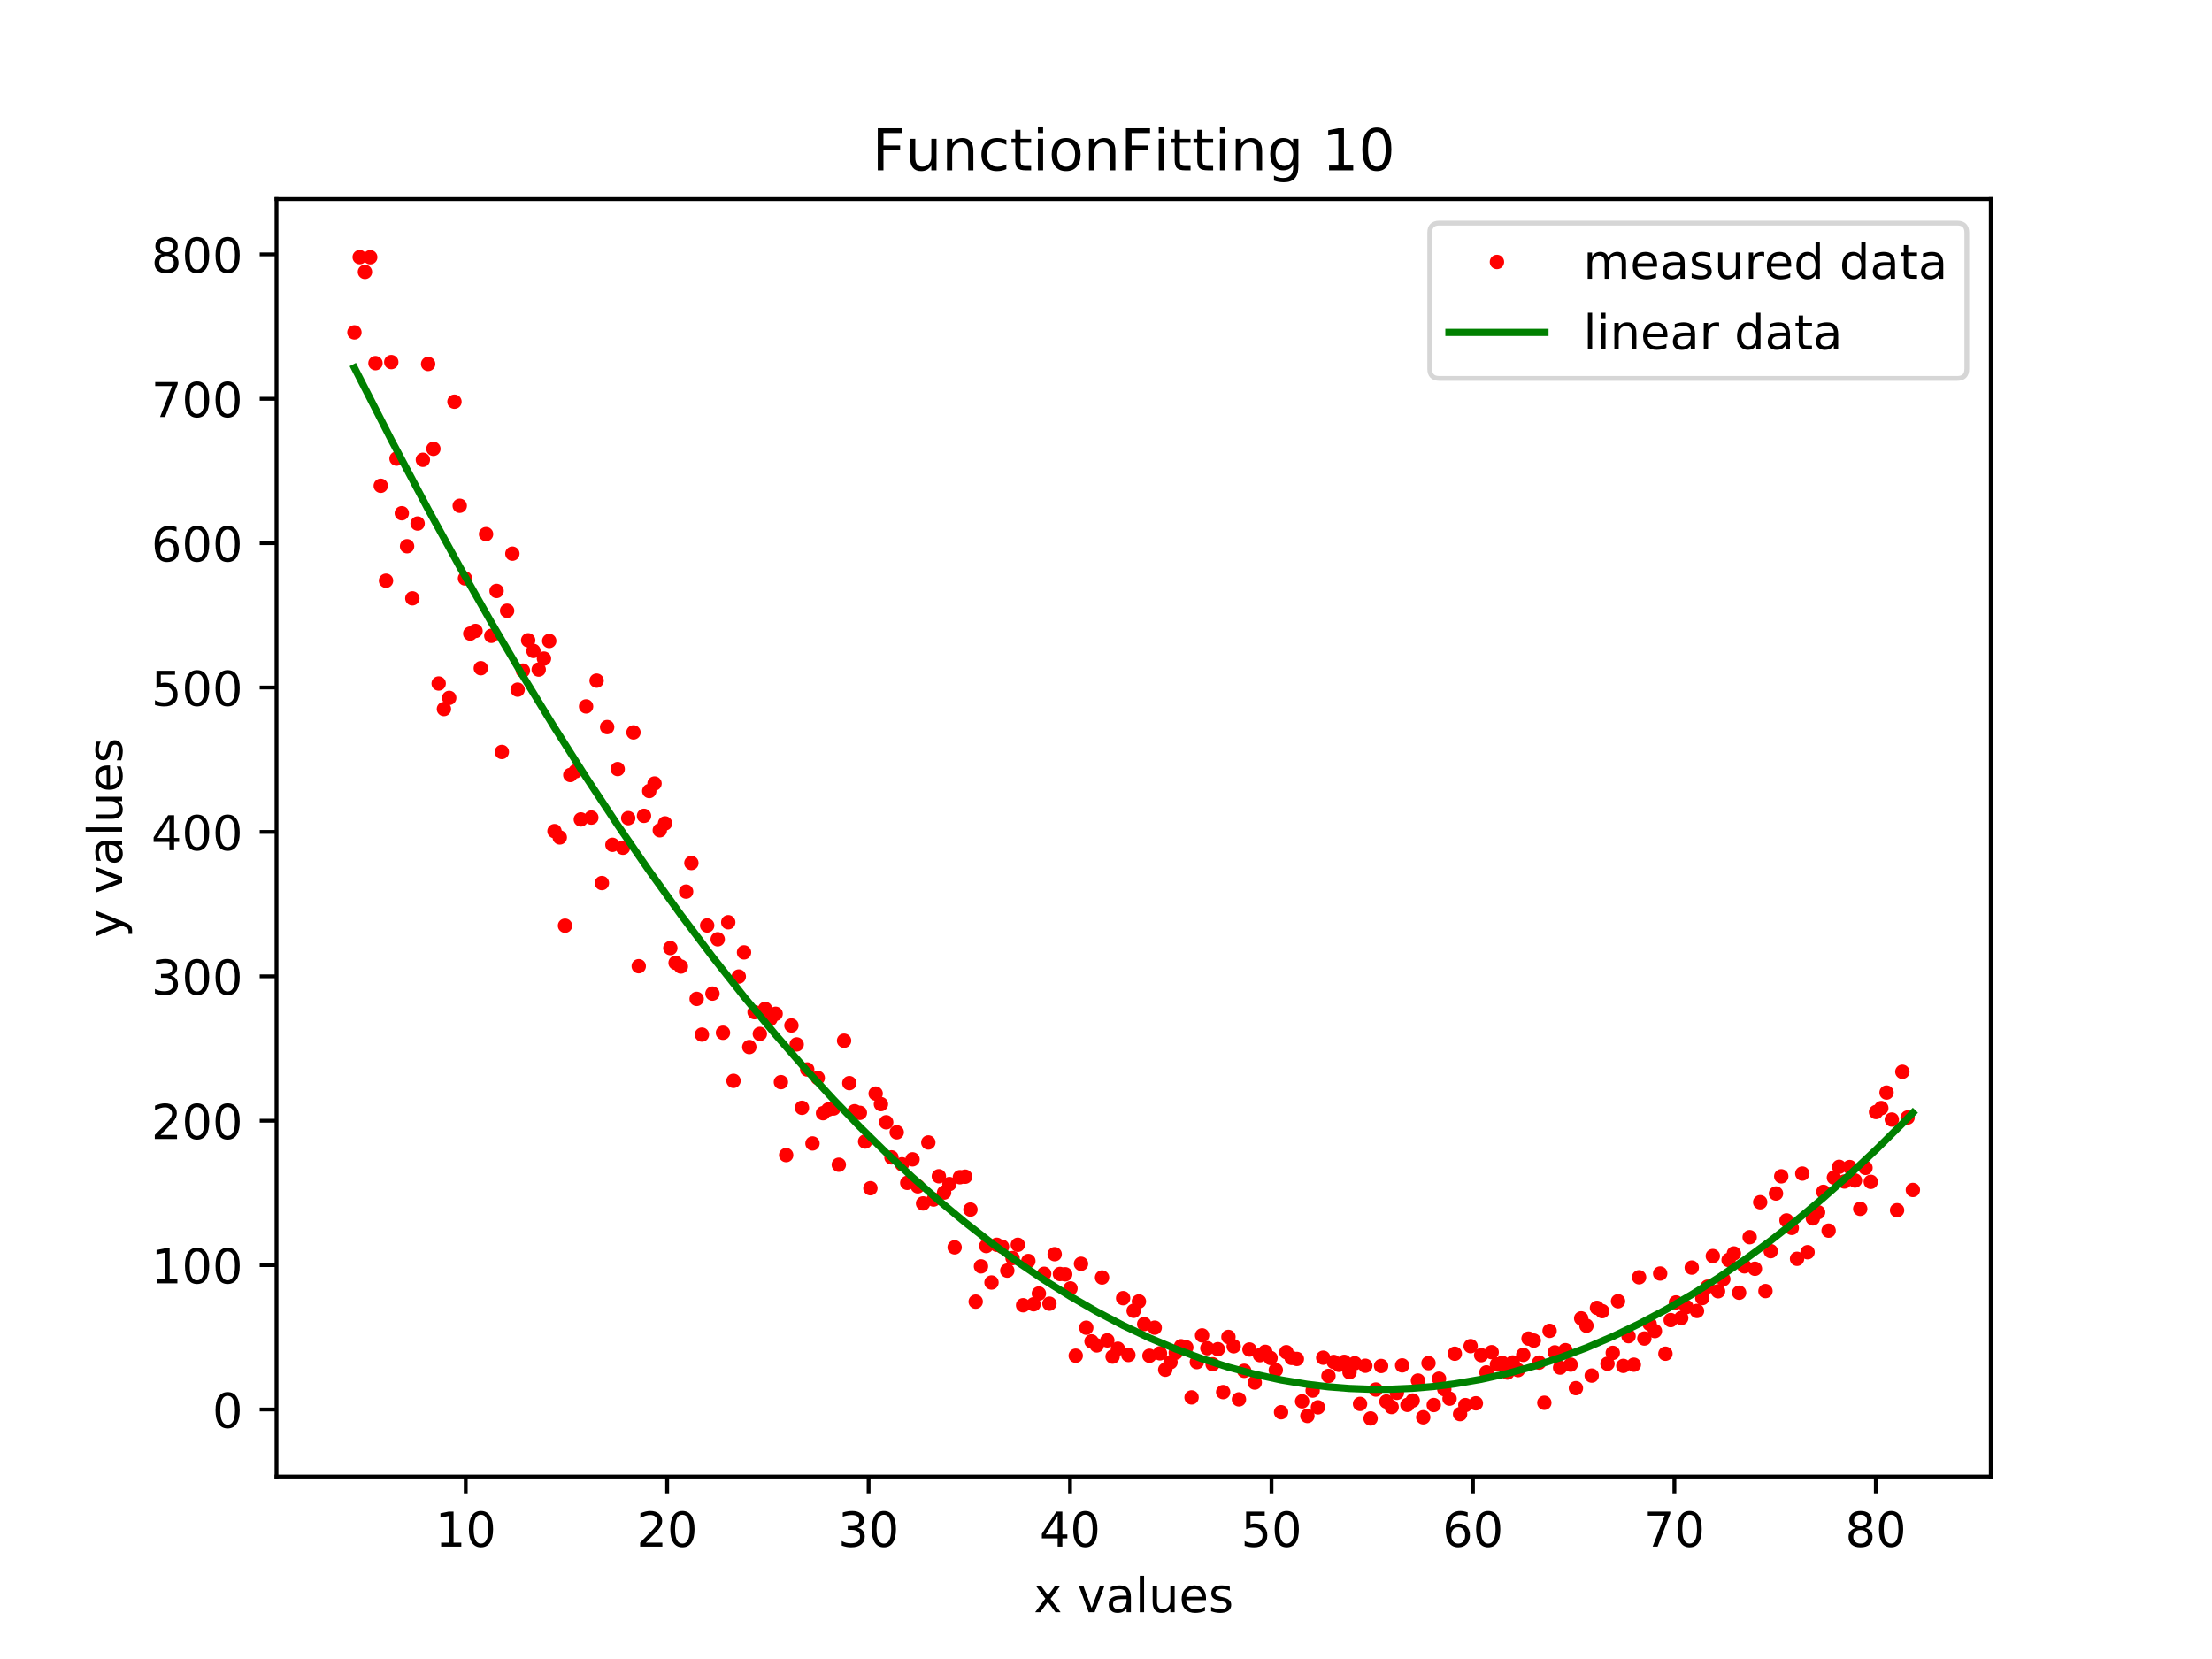 <?xml version="1.0" encoding="utf-8" standalone="no"?>
<!DOCTYPE svg PUBLIC "-//W3C//DTD SVG 1.1//EN"
  "http://www.w3.org/Graphics/SVG/1.1/DTD/svg11.dtd">
<!-- Created with matplotlib (https://matplotlib.org/) -->
<svg height="345.6pt" version="1.1" viewBox="0 0 460.8 345.6" width="460.8pt" xmlns="http://www.w3.org/2000/svg" xmlns:xlink="http://www.w3.org/1999/xlink">
 <defs>
  <style type="text/css">
*{stroke-linecap:butt;stroke-linejoin:round;}
  </style>
 </defs>
 <g id="figure_1">
  <g id="patch_1">
   <path d="M 0 345.6 
L 460.8 345.6 
L 460.8 0 
L 0 0 
z
" style="fill:#ffffff;"/>
  </g>
  <g id="axes_1">
   <g id="patch_2">
    <path d="M 57.6 307.584 
L 414.72 307.584 
L 414.72 41.472 
L 57.6 41.472 
z
" style="fill:#ffffff;"/>
   </g>
   <g id="matplotlib.axis_1">
    <g id="xtick_1">
     <g id="line2d_1">
      <defs>
       <path d="M 0 0 
L 0 3.5 
" id="mb1f62114c6" style="stroke:#000000;stroke-width:0.8;"/>
      </defs>
      <g>
       <use style="stroke:#000000;stroke-width:0.8;" x="97.017" xlink:href="#mb1f62114c6" y="307.584"/>
      </g>
     </g>
     <g id="text_1">
      <!-- 10 -->
      <defs>
       <path d="M 12.406 8.297 
L 28.516 8.297 
L 28.516 63.922 
L 10.984 60.406 
L 10.984 69.391 
L 28.422 72.906 
L 38.281 72.906 
L 38.281 8.297 
L 54.391 8.297 
L 54.391 0 
L 12.406 0 
z
" id="DejaVuSans-49"/>
       <path d="M 31.781 66.406 
Q 24.172 66.406 20.328 58.906 
Q 16.5 51.422 16.5 36.375 
Q 16.5 21.391 20.328 13.891 
Q 24.172 6.391 31.781 6.391 
Q 39.453 6.391 43.281 13.891 
Q 47.125 21.391 47.125 36.375 
Q 47.125 51.422 43.281 58.906 
Q 39.453 66.406 31.781 66.406 
z
M 31.781 74.219 
Q 44.047 74.219 50.516 64.516 
Q 56.984 54.828 56.984 36.375 
Q 56.984 17.969 50.516 8.266 
Q 44.047 -1.422 31.781 -1.422 
Q 19.531 -1.422 13.062 8.266 
Q 6.594 17.969 6.594 36.375 
Q 6.594 54.828 13.062 64.516 
Q 19.531 74.219 31.781 74.219 
z
" id="DejaVuSans-48"/>
      </defs>
      <g transform="translate(90.654 322.182)scale(0.1 -0.1)">
       <use xlink:href="#DejaVuSans-49"/>
       <use x="63.623" xlink:href="#DejaVuSans-48"/>
      </g>
     </g>
    </g>
    <g id="xtick_2">
     <g id="line2d_2">
      <g>
       <use style="stroke:#000000;stroke-width:0.8;" x="138.981" xlink:href="#mb1f62114c6" y="307.584"/>
      </g>
     </g>
     <g id="text_2">
      <!-- 20 -->
      <defs>
       <path d="M 19.188 8.297 
L 53.609 8.297 
L 53.609 0 
L 7.328 0 
L 7.328 8.297 
Q 12.938 14.109 22.625 23.891 
Q 32.328 33.688 34.812 36.531 
Q 39.547 41.844 41.422 45.531 
Q 43.312 49.219 43.312 52.781 
Q 43.312 58.594 39.234 62.25 
Q 35.156 65.922 28.609 65.922 
Q 23.969 65.922 18.812 64.312 
Q 13.672 62.703 7.812 59.422 
L 7.812 69.391 
Q 13.766 71.781 18.938 73 
Q 24.125 74.219 28.422 74.219 
Q 39.75 74.219 46.484 68.547 
Q 53.219 62.891 53.219 53.422 
Q 53.219 48.922 51.531 44.891 
Q 49.859 40.875 45.406 35.406 
Q 44.188 33.984 37.641 27.219 
Q 31.109 20.453 19.188 8.297 
z
" id="DejaVuSans-50"/>
      </defs>
      <g transform="translate(132.619 322.182)scale(0.1 -0.1)">
       <use xlink:href="#DejaVuSans-50"/>
       <use x="63.623" xlink:href="#DejaVuSans-48"/>
      </g>
     </g>
    </g>
    <g id="xtick_3">
     <g id="line2d_3">
      <g>
       <use style="stroke:#000000;stroke-width:0.8;" x="180.946" xlink:href="#mb1f62114c6" y="307.584"/>
      </g>
     </g>
     <g id="text_3">
      <!-- 30 -->
      <defs>
       <path d="M 40.578 39.312 
Q 47.656 37.797 51.625 33 
Q 55.609 28.219 55.609 21.188 
Q 55.609 10.406 48.188 4.484 
Q 40.766 -1.422 27.094 -1.422 
Q 22.516 -1.422 17.656 -0.516 
Q 12.797 0.391 7.625 2.203 
L 7.625 11.719 
Q 11.719 9.328 16.594 8.109 
Q 21.484 6.891 26.812 6.891 
Q 36.078 6.891 40.938 10.547 
Q 45.797 14.203 45.797 21.188 
Q 45.797 27.641 41.281 31.266 
Q 36.766 34.906 28.719 34.906 
L 20.219 34.906 
L 20.219 43.016 
L 29.109 43.016 
Q 36.375 43.016 40.234 45.922 
Q 44.094 48.828 44.094 54.297 
Q 44.094 59.906 40.109 62.906 
Q 36.141 65.922 28.719 65.922 
Q 24.656 65.922 20.016 65.031 
Q 15.375 64.156 9.812 62.312 
L 9.812 71.094 
Q 15.438 72.656 20.344 73.438 
Q 25.25 74.219 29.594 74.219 
Q 40.828 74.219 47.359 69.109 
Q 53.906 64.016 53.906 55.328 
Q 53.906 49.266 50.438 45.094 
Q 46.969 40.922 40.578 39.312 
z
" id="DejaVuSans-51"/>
      </defs>
      <g transform="translate(174.584 322.182)scale(0.1 -0.1)">
       <use xlink:href="#DejaVuSans-51"/>
       <use x="63.623" xlink:href="#DejaVuSans-48"/>
      </g>
     </g>
    </g>
    <g id="xtick_4">
     <g id="line2d_4">
      <g>
       <use style="stroke:#000000;stroke-width:0.8;" x="222.911" xlink:href="#mb1f62114c6" y="307.584"/>
      </g>
     </g>
     <g id="text_4">
      <!-- 40 -->
      <defs>
       <path d="M 37.797 64.312 
L 12.891 25.391 
L 37.797 25.391 
z
M 35.203 72.906 
L 47.609 72.906 
L 47.609 25.391 
L 58.016 25.391 
L 58.016 17.188 
L 47.609 17.188 
L 47.609 0 
L 37.797 0 
L 37.797 17.188 
L 4.891 17.188 
L 4.891 26.703 
z
" id="DejaVuSans-52"/>
      </defs>
      <g transform="translate(216.548 322.182)scale(0.1 -0.1)">
       <use xlink:href="#DejaVuSans-52"/>
       <use x="63.623" xlink:href="#DejaVuSans-48"/>
      </g>
     </g>
    </g>
    <g id="xtick_5">
     <g id="line2d_5">
      <g>
       <use style="stroke:#000000;stroke-width:0.8;" x="264.876" xlink:href="#mb1f62114c6" y="307.584"/>
      </g>
     </g>
     <g id="text_5">
      <!-- 50 -->
      <defs>
       <path d="M 10.797 72.906 
L 49.516 72.906 
L 49.516 64.594 
L 19.828 64.594 
L 19.828 46.734 
Q 21.969 47.469 24.109 47.828 
Q 26.266 48.188 28.422 48.188 
Q 40.625 48.188 47.75 41.5 
Q 54.891 34.812 54.891 23.391 
Q 54.891 11.625 47.562 5.094 
Q 40.234 -1.422 26.906 -1.422 
Q 22.312 -1.422 17.547 -0.641 
Q 12.797 0.141 7.719 1.703 
L 7.719 11.625 
Q 12.109 9.234 16.797 8.062 
Q 21.484 6.891 26.703 6.891 
Q 35.156 6.891 40.078 11.328 
Q 45.016 15.766 45.016 23.391 
Q 45.016 31 40.078 35.438 
Q 35.156 39.891 26.703 39.891 
Q 22.75 39.891 18.812 39.016 
Q 14.891 38.141 10.797 36.281 
z
" id="DejaVuSans-53"/>
      </defs>
      <g transform="translate(258.513 322.182)scale(0.1 -0.1)">
       <use xlink:href="#DejaVuSans-53"/>
       <use x="63.623" xlink:href="#DejaVuSans-48"/>
      </g>
     </g>
    </g>
    <g id="xtick_6">
     <g id="line2d_6">
      <g>
       <use style="stroke:#000000;stroke-width:0.8;" x="306.84" xlink:href="#mb1f62114c6" y="307.584"/>
      </g>
     </g>
     <g id="text_6">
      <!-- 60 -->
      <defs>
       <path d="M 33.016 40.375 
Q 26.375 40.375 22.484 35.828 
Q 18.609 31.297 18.609 23.391 
Q 18.609 15.531 22.484 10.953 
Q 26.375 6.391 33.016 6.391 
Q 39.656 6.391 43.531 10.953 
Q 47.406 15.531 47.406 23.391 
Q 47.406 31.297 43.531 35.828 
Q 39.656 40.375 33.016 40.375 
z
M 52.594 71.297 
L 52.594 62.312 
Q 48.875 64.062 45.094 64.984 
Q 41.312 65.922 37.594 65.922 
Q 27.828 65.922 22.672 59.328 
Q 17.531 52.734 16.797 39.406 
Q 19.672 43.656 24.016 45.922 
Q 28.375 48.188 33.594 48.188 
Q 44.578 48.188 50.953 41.516 
Q 57.328 34.859 57.328 23.391 
Q 57.328 12.156 50.688 5.359 
Q 44.047 -1.422 33.016 -1.422 
Q 20.359 -1.422 13.672 8.266 
Q 6.984 17.969 6.984 36.375 
Q 6.984 53.656 15.188 63.938 
Q 23.391 74.219 37.203 74.219 
Q 40.922 74.219 44.703 73.484 
Q 48.484 72.75 52.594 71.297 
z
" id="DejaVuSans-54"/>
      </defs>
      <g transform="translate(300.478 322.182)scale(0.1 -0.1)">
       <use xlink:href="#DejaVuSans-54"/>
       <use x="63.623" xlink:href="#DejaVuSans-48"/>
      </g>
     </g>
    </g>
    <g id="xtick_7">
     <g id="line2d_7">
      <g>
       <use style="stroke:#000000;stroke-width:0.8;" x="348.805" xlink:href="#mb1f62114c6" y="307.584"/>
      </g>
     </g>
     <g id="text_7">
      <!-- 70 -->
      <defs>
       <path d="M 8.203 72.906 
L 55.078 72.906 
L 55.078 68.703 
L 28.609 0 
L 18.312 0 
L 43.219 64.594 
L 8.203 64.594 
z
" id="DejaVuSans-55"/>
      </defs>
      <g transform="translate(342.443 322.182)scale(0.1 -0.1)">
       <use xlink:href="#DejaVuSans-55"/>
       <use x="63.623" xlink:href="#DejaVuSans-48"/>
      </g>
     </g>
    </g>
    <g id="xtick_8">
     <g id="line2d_8">
      <g>
       <use style="stroke:#000000;stroke-width:0.8;" x="390.77" xlink:href="#mb1f62114c6" y="307.584"/>
      </g>
     </g>
     <g id="text_8">
      <!-- 80 -->
      <defs>
       <path d="M 31.781 34.625 
Q 24.75 34.625 20.719 30.859 
Q 16.703 27.094 16.703 20.516 
Q 16.703 13.922 20.719 10.156 
Q 24.75 6.391 31.781 6.391 
Q 38.812 6.391 42.859 10.172 
Q 46.922 13.969 46.922 20.516 
Q 46.922 27.094 42.891 30.859 
Q 38.875 34.625 31.781 34.625 
z
M 21.922 38.812 
Q 15.578 40.375 12.031 44.719 
Q 8.5 49.078 8.5 55.328 
Q 8.5 64.062 14.719 69.141 
Q 20.953 74.219 31.781 74.219 
Q 42.672 74.219 48.875 69.141 
Q 55.078 64.062 55.078 55.328 
Q 55.078 49.078 51.531 44.719 
Q 48 40.375 41.703 38.812 
Q 48.828 37.156 52.797 32.312 
Q 56.781 27.484 56.781 20.516 
Q 56.781 9.906 50.312 4.234 
Q 43.844 -1.422 31.781 -1.422 
Q 19.734 -1.422 13.25 4.234 
Q 6.781 9.906 6.781 20.516 
Q 6.781 27.484 10.781 32.312 
Q 14.797 37.156 21.922 38.812 
z
M 18.312 54.391 
Q 18.312 48.734 21.844 45.562 
Q 25.391 42.391 31.781 42.391 
Q 38.141 42.391 41.719 45.562 
Q 45.312 48.734 45.312 54.391 
Q 45.312 60.062 41.719 63.234 
Q 38.141 66.406 31.781 66.406 
Q 25.391 66.406 21.844 63.234 
Q 18.312 60.062 18.312 54.391 
z
" id="DejaVuSans-56"/>
      </defs>
      <g transform="translate(384.407 322.182)scale(0.1 -0.1)">
       <use xlink:href="#DejaVuSans-56"/>
       <use x="63.623" xlink:href="#DejaVuSans-48"/>
      </g>
     </g>
    </g>
    <g id="text_9">
     <!-- x values -->
     <defs>
      <path d="M 54.891 54.688 
L 35.109 28.078 
L 55.906 0 
L 45.312 0 
L 29.391 21.484 
L 13.484 0 
L 2.875 0 
L 24.125 28.609 
L 4.688 54.688 
L 15.281 54.688 
L 29.781 35.203 
L 44.281 54.688 
z
" id="DejaVuSans-120"/>
      <path id="DejaVuSans-32"/>
      <path d="M 2.984 54.688 
L 12.5 54.688 
L 29.594 8.797 
L 46.688 54.688 
L 56.203 54.688 
L 35.688 0 
L 23.484 0 
z
" id="DejaVuSans-118"/>
      <path d="M 34.281 27.484 
Q 23.391 27.484 19.188 25 
Q 14.984 22.516 14.984 16.5 
Q 14.984 11.719 18.141 8.906 
Q 21.297 6.109 26.703 6.109 
Q 34.188 6.109 38.703 11.406 
Q 43.219 16.703 43.219 25.484 
L 43.219 27.484 
z
M 52.203 31.203 
L 52.203 0 
L 43.219 0 
L 43.219 8.297 
Q 40.141 3.328 35.547 0.953 
Q 30.953 -1.422 24.312 -1.422 
Q 15.922 -1.422 10.953 3.297 
Q 6 8.016 6 15.922 
Q 6 25.141 12.172 29.828 
Q 18.359 34.516 30.609 34.516 
L 43.219 34.516 
L 43.219 35.406 
Q 43.219 41.609 39.141 45 
Q 35.062 48.391 27.688 48.391 
Q 23 48.391 18.547 47.266 
Q 14.109 46.141 10.016 43.891 
L 10.016 52.203 
Q 14.938 54.109 19.578 55.047 
Q 24.219 56 28.609 56 
Q 40.484 56 46.344 49.844 
Q 52.203 43.703 52.203 31.203 
z
" id="DejaVuSans-97"/>
      <path d="M 9.422 75.984 
L 18.406 75.984 
L 18.406 0 
L 9.422 0 
z
" id="DejaVuSans-108"/>
      <path d="M 8.5 21.578 
L 8.5 54.688 
L 17.484 54.688 
L 17.484 21.922 
Q 17.484 14.156 20.5 10.266 
Q 23.531 6.391 29.594 6.391 
Q 36.859 6.391 41.078 11.031 
Q 45.312 15.672 45.312 23.688 
L 45.312 54.688 
L 54.297 54.688 
L 54.297 0 
L 45.312 0 
L 45.312 8.406 
Q 42.047 3.422 37.719 1 
Q 33.406 -1.422 27.688 -1.422 
Q 18.266 -1.422 13.375 4.438 
Q 8.5 10.297 8.5 21.578 
z
M 31.109 56 
z
" id="DejaVuSans-117"/>
      <path d="M 56.203 29.594 
L 56.203 25.203 
L 14.891 25.203 
Q 15.484 15.922 20.484 11.062 
Q 25.484 6.203 34.422 6.203 
Q 39.594 6.203 44.453 7.469 
Q 49.312 8.734 54.109 11.281 
L 54.109 2.781 
Q 49.266 0.734 44.188 -0.344 
Q 39.109 -1.422 33.891 -1.422 
Q 20.797 -1.422 13.156 6.188 
Q 5.516 13.812 5.516 26.812 
Q 5.516 40.234 12.766 48.109 
Q 20.016 56 32.328 56 
Q 43.359 56 49.781 48.891 
Q 56.203 41.797 56.203 29.594 
z
M 47.219 32.234 
Q 47.125 39.594 43.094 43.984 
Q 39.062 48.391 32.422 48.391 
Q 24.906 48.391 20.391 44.141 
Q 15.875 39.891 15.188 32.172 
z
" id="DejaVuSans-101"/>
      <path d="M 44.281 53.078 
L 44.281 44.578 
Q 40.484 46.531 36.375 47.5 
Q 32.281 48.484 27.875 48.484 
Q 21.188 48.484 17.844 46.438 
Q 14.5 44.391 14.5 40.281 
Q 14.5 37.156 16.891 35.375 
Q 19.281 33.594 26.516 31.984 
L 29.594 31.297 
Q 39.156 29.25 43.188 25.516 
Q 47.219 21.781 47.219 15.094 
Q 47.219 7.469 41.188 3.016 
Q 35.156 -1.422 24.609 -1.422 
Q 20.219 -1.422 15.453 -0.562 
Q 10.688 0.297 5.422 2 
L 5.422 11.281 
Q 10.406 8.688 15.234 7.391 
Q 20.062 6.109 24.812 6.109 
Q 31.156 6.109 34.562 8.281 
Q 37.984 10.453 37.984 14.406 
Q 37.984 18.062 35.516 20.016 
Q 33.062 21.969 24.703 23.781 
L 21.578 24.516 
Q 13.234 26.266 9.516 29.906 
Q 5.812 33.547 5.812 39.891 
Q 5.812 47.609 11.281 51.797 
Q 16.75 56 26.812 56 
Q 31.781 56 36.172 55.266 
Q 40.578 54.547 44.281 53.078 
z
" id="DejaVuSans-115"/>
     </defs>
     <g transform="translate(215.349 335.861)scale(0.1 -0.1)">
      <use xlink:href="#DejaVuSans-120"/>
      <use x="59.18" xlink:href="#DejaVuSans-32"/>
      <use x="90.967" xlink:href="#DejaVuSans-118"/>
      <use x="150.146" xlink:href="#DejaVuSans-97"/>
      <use x="211.426" xlink:href="#DejaVuSans-108"/>
      <use x="239.209" xlink:href="#DejaVuSans-117"/>
      <use x="302.588" xlink:href="#DejaVuSans-101"/>
      <use x="364.111" xlink:href="#DejaVuSans-115"/>
     </g>
    </g>
   </g>
   <g id="matplotlib.axis_2">
    <g id="ytick_1">
     <g id="line2d_9">
      <defs>
       <path d="M 0 0 
L -3.5 0 
" id="mb4201ab57b" style="stroke:#000000;stroke-width:0.8;"/>
      </defs>
      <g>
       <use style="stroke:#000000;stroke-width:0.8;" x="57.6" xlink:href="#mb4201ab57b" y="293.624"/>
      </g>
     </g>
     <g id="text_10">
      <!-- 0 -->
      <g transform="translate(44.237 297.423)scale(0.1 -0.1)">
       <use xlink:href="#DejaVuSans-48"/>
      </g>
     </g>
    </g>
    <g id="ytick_2">
     <g id="line2d_10">
      <g>
       <use style="stroke:#000000;stroke-width:0.8;" x="57.6" xlink:href="#mb4201ab57b" y="263.544"/>
      </g>
     </g>
     <g id="text_11">
      <!-- 100 -->
      <g transform="translate(31.512 267.343)scale(0.1 -0.1)">
       <use xlink:href="#DejaVuSans-49"/>
       <use x="63.623" xlink:href="#DejaVuSans-48"/>
       <use x="127.246" xlink:href="#DejaVuSans-48"/>
      </g>
     </g>
    </g>
    <g id="ytick_3">
     <g id="line2d_11">
      <g>
       <use style="stroke:#000000;stroke-width:0.8;" x="57.6" xlink:href="#mb4201ab57b" y="233.465"/>
      </g>
     </g>
     <g id="text_12">
      <!-- 200 -->
      <g transform="translate(31.512 237.264)scale(0.1 -0.1)">
       <use xlink:href="#DejaVuSans-50"/>
       <use x="63.623" xlink:href="#DejaVuSans-48"/>
       <use x="127.246" xlink:href="#DejaVuSans-48"/>
      </g>
     </g>
    </g>
    <g id="ytick_4">
     <g id="line2d_12">
      <g>
       <use style="stroke:#000000;stroke-width:0.8;" x="57.6" xlink:href="#mb4201ab57b" y="203.385"/>
      </g>
     </g>
     <g id="text_13">
      <!-- 300 -->
      <g transform="translate(31.512 207.184)scale(0.1 -0.1)">
       <use xlink:href="#DejaVuSans-51"/>
       <use x="63.623" xlink:href="#DejaVuSans-48"/>
       <use x="127.246" xlink:href="#DejaVuSans-48"/>
      </g>
     </g>
    </g>
    <g id="ytick_5">
     <g id="line2d_13">
      <g>
       <use style="stroke:#000000;stroke-width:0.8;" x="57.6" xlink:href="#mb4201ab57b" y="173.306"/>
      </g>
     </g>
     <g id="text_14">
      <!-- 400 -->
      <g transform="translate(31.512 177.105)scale(0.1 -0.1)">
       <use xlink:href="#DejaVuSans-52"/>
       <use x="63.623" xlink:href="#DejaVuSans-48"/>
       <use x="127.246" xlink:href="#DejaVuSans-48"/>
      </g>
     </g>
    </g>
    <g id="ytick_6">
     <g id="line2d_14">
      <g>
       <use style="stroke:#000000;stroke-width:0.8;" x="57.6" xlink:href="#mb4201ab57b" y="143.226"/>
      </g>
     </g>
     <g id="text_15">
      <!-- 500 -->
      <g transform="translate(31.512 147.025)scale(0.1 -0.1)">
       <use xlink:href="#DejaVuSans-53"/>
       <use x="63.623" xlink:href="#DejaVuSans-48"/>
       <use x="127.246" xlink:href="#DejaVuSans-48"/>
      </g>
     </g>
    </g>
    <g id="ytick_7">
     <g id="line2d_15">
      <g>
       <use style="stroke:#000000;stroke-width:0.8;" x="57.6" xlink:href="#mb4201ab57b" y="113.147"/>
      </g>
     </g>
     <g id="text_16">
      <!-- 600 -->
      <g transform="translate(31.512 116.946)scale(0.1 -0.1)">
       <use xlink:href="#DejaVuSans-54"/>
       <use x="63.623" xlink:href="#DejaVuSans-48"/>
       <use x="127.246" xlink:href="#DejaVuSans-48"/>
      </g>
     </g>
    </g>
    <g id="ytick_8">
     <g id="line2d_16">
      <g>
       <use style="stroke:#000000;stroke-width:0.8;" x="57.6" xlink:href="#mb4201ab57b" y="83.067"/>
      </g>
     </g>
     <g id="text_17">
      <!-- 700 -->
      <g transform="translate(31.512 86.866)scale(0.1 -0.1)">
       <use xlink:href="#DejaVuSans-55"/>
       <use x="63.623" xlink:href="#DejaVuSans-48"/>
       <use x="127.246" xlink:href="#DejaVuSans-48"/>
      </g>
     </g>
    </g>
    <g id="ytick_9">
     <g id="line2d_17">
      <g>
       <use style="stroke:#000000;stroke-width:0.8;" x="57.6" xlink:href="#mb4201ab57b" y="52.988"/>
      </g>
     </g>
     <g id="text_18">
      <!-- 800 -->
      <g transform="translate(31.512 56.787)scale(0.1 -0.1)">
       <use xlink:href="#DejaVuSans-56"/>
       <use x="63.623" xlink:href="#DejaVuSans-48"/>
       <use x="127.246" xlink:href="#DejaVuSans-48"/>
      </g>
     </g>
    </g>
    <g id="text_19">
     <!-- y values -->
     <defs>
      <path d="M 32.172 -5.078 
Q 28.375 -14.844 24.75 -17.812 
Q 21.141 -20.797 15.094 -20.797 
L 7.906 -20.797 
L 7.906 -13.281 
L 13.188 -13.281 
Q 16.891 -13.281 18.938 -11.516 
Q 21 -9.766 23.484 -3.219 
L 25.094 0.875 
L 2.984 54.688 
L 12.5 54.688 
L 29.594 11.922 
L 46.688 54.688 
L 56.203 54.688 
z
" id="DejaVuSans-121"/>
     </defs>
     <g transform="translate(25.433 195.339)rotate(-90)scale(0.1 -0.1)">
      <use xlink:href="#DejaVuSans-121"/>
      <use x="59.18" xlink:href="#DejaVuSans-32"/>
      <use x="90.967" xlink:href="#DejaVuSans-118"/>
      <use x="150.146" xlink:href="#DejaVuSans-97"/>
      <use x="211.426" xlink:href="#DejaVuSans-108"/>
      <use x="239.209" xlink:href="#DejaVuSans-117"/>
      <use x="302.588" xlink:href="#DejaVuSans-101"/>
      <use x="364.111" xlink:href="#DejaVuSans-115"/>
     </g>
    </g>
   </g>
   <g id="line2d_18">
    <defs>
     <path d="M 0 1 
C 0.265 1 0.52 0.895 0.707 0.707 
C 0.895 0.52 1 0.265 1 0 
C 1 -0.265 0.895 -0.52 0.707 -0.707 
C 0.52 -0.895 0.265 -1 0 -1 
C -0.265 -1 -0.52 -0.895 -0.707 -0.707 
C -0.895 -0.52 -1 -0.265 -1 0 
C -1 0.265 -0.895 0.52 -0.707 0.707 
C -0.52 0.895 -0.265 1 0 1 
z
" id="md85cf02fe4" style="stroke:#ff0000;"/>
    </defs>
    <g clip-path="url(#p12ef9da0cf)">
     <use style="fill:#ff0000;stroke:#ff0000;" x="73.833" xlink:href="#md85cf02fe4" y="69.242"/>
     <use style="fill:#ff0000;stroke:#ff0000;" x="74.93" xlink:href="#md85cf02fe4" y="53.568"/>
     <use style="fill:#ff0000;stroke:#ff0000;" x="76.026" xlink:href="#md85cf02fe4" y="56.645"/>
     <use style="fill:#ff0000;stroke:#ff0000;" x="77.123" xlink:href="#md85cf02fe4" y="53.587"/>
     <use style="fill:#ff0000;stroke:#ff0000;" x="78.22" xlink:href="#md85cf02fe4" y="75.649"/>
     <use style="fill:#ff0000;stroke:#ff0000;" x="79.317" xlink:href="#md85cf02fe4" y="101.194"/>
     <use style="fill:#ff0000;stroke:#ff0000;" x="80.414" xlink:href="#md85cf02fe4" y="120.972"/>
     <use style="fill:#ff0000;stroke:#ff0000;" x="81.51" xlink:href="#md85cf02fe4" y="75.425"/>
     <use style="fill:#ff0000;stroke:#ff0000;" x="82.607" xlink:href="#md85cf02fe4" y="95.54"/>
     <use style="fill:#ff0000;stroke:#ff0000;" x="83.704" xlink:href="#md85cf02fe4" y="106.915"/>
     <use style="fill:#ff0000;stroke:#ff0000;" x="84.801" xlink:href="#md85cf02fe4" y="113.793"/>
     <use style="fill:#ff0000;stroke:#ff0000;" x="85.898" xlink:href="#md85cf02fe4" y="124.643"/>
     <use style="fill:#ff0000;stroke:#ff0000;" x="86.994" xlink:href="#md85cf02fe4" y="109.059"/>
     <use style="fill:#ff0000;stroke:#ff0000;" x="88.091" xlink:href="#md85cf02fe4" y="95.783"/>
     <use style="fill:#ff0000;stroke:#ff0000;" x="89.188" xlink:href="#md85cf02fe4" y="75.815"/>
     <use style="fill:#ff0000;stroke:#ff0000;" x="90.285" xlink:href="#md85cf02fe4" y="93.495"/>
     <use style="fill:#ff0000;stroke:#ff0000;" x="91.382" xlink:href="#md85cf02fe4" y="142.389"/>
     <use style="fill:#ff0000;stroke:#ff0000;" x="92.478" xlink:href="#md85cf02fe4" y="147.702"/>
     <use style="fill:#ff0000;stroke:#ff0000;" x="93.575" xlink:href="#md85cf02fe4" y="145.386"/>
     <use style="fill:#ff0000;stroke:#ff0000;" x="94.672" xlink:href="#md85cf02fe4" y="83.68"/>
     <use style="fill:#ff0000;stroke:#ff0000;" x="95.769" xlink:href="#md85cf02fe4" y="105.359"/>
     <use style="fill:#ff0000;stroke:#ff0000;" x="96.866" xlink:href="#md85cf02fe4" y="120.498"/>
     <use style="fill:#ff0000;stroke:#ff0000;" x="97.962" xlink:href="#md85cf02fe4" y="131.992"/>
     <use style="fill:#ff0000;stroke:#ff0000;" x="99.059" xlink:href="#md85cf02fe4" y="131.438"/>
     <use style="fill:#ff0000;stroke:#ff0000;" x="100.156" xlink:href="#md85cf02fe4" y="139.205"/>
     <use style="fill:#ff0000;stroke:#ff0000;" x="101.253" xlink:href="#md85cf02fe4" y="111.268"/>
     <use style="fill:#ff0000;stroke:#ff0000;" x="102.35" xlink:href="#md85cf02fe4" y="132.457"/>
     <use style="fill:#ff0000;stroke:#ff0000;" x="103.446" xlink:href="#md85cf02fe4" y="123.104"/>
     <use style="fill:#ff0000;stroke:#ff0000;" x="104.543" xlink:href="#md85cf02fe4" y="156.648"/>
     <use style="fill:#ff0000;stroke:#ff0000;" x="105.64" xlink:href="#md85cf02fe4" y="127.229"/>
     <use style="fill:#ff0000;stroke:#ff0000;" x="106.737" xlink:href="#md85cf02fe4" y="115.337"/>
     <use style="fill:#ff0000;stroke:#ff0000;" x="107.834" xlink:href="#md85cf02fe4" y="143.669"/>
     <use style="fill:#ff0000;stroke:#ff0000;" x="108.931" xlink:href="#md85cf02fe4" y="139.702"/>
     <use style="fill:#ff0000;stroke:#ff0000;" x="110.027" xlink:href="#md85cf02fe4" y="133.388"/>
     <use style="fill:#ff0000;stroke:#ff0000;" x="111.124" xlink:href="#md85cf02fe4" y="135.602"/>
     <use style="fill:#ff0000;stroke:#ff0000;" x="112.221" xlink:href="#md85cf02fe4" y="139.486"/>
     <use style="fill:#ff0000;stroke:#ff0000;" x="113.318" xlink:href="#md85cf02fe4" y="137.203"/>
     <use style="fill:#ff0000;stroke:#ff0000;" x="114.415" xlink:href="#md85cf02fe4" y="133.526"/>
     <use style="fill:#ff0000;stroke:#ff0000;" x="115.511" xlink:href="#md85cf02fe4" y="173.14"/>
     <use style="fill:#ff0000;stroke:#ff0000;" x="116.608" xlink:href="#md85cf02fe4" y="174.45"/>
     <use style="fill:#ff0000;stroke:#ff0000;" x="117.705" xlink:href="#md85cf02fe4" y="192.835"/>
     <use style="fill:#ff0000;stroke:#ff0000;" x="118.802" xlink:href="#md85cf02fe4" y="161.444"/>
     <use style="fill:#ff0000;stroke:#ff0000;" x="119.899" xlink:href="#md85cf02fe4" y="160.669"/>
     <use style="fill:#ff0000;stroke:#ff0000;" x="120.995" xlink:href="#md85cf02fe4" y="170.701"/>
     <use style="fill:#ff0000;stroke:#ff0000;" x="122.092" xlink:href="#md85cf02fe4" y="147.164"/>
     <use style="fill:#ff0000;stroke:#ff0000;" x="123.189" xlink:href="#md85cf02fe4" y="170.315"/>
     <use style="fill:#ff0000;stroke:#ff0000;" x="124.286" xlink:href="#md85cf02fe4" y="141.791"/>
     <use style="fill:#ff0000;stroke:#ff0000;" x="125.383" xlink:href="#md85cf02fe4" y="183.959"/>
     <use style="fill:#ff0000;stroke:#ff0000;" x="126.479" xlink:href="#md85cf02fe4" y="151.471"/>
     <use style="fill:#ff0000;stroke:#ff0000;" x="127.576" xlink:href="#md85cf02fe4" y="175.988"/>
     <use style="fill:#ff0000;stroke:#ff0000;" x="128.673" xlink:href="#md85cf02fe4" y="160.207"/>
     <use style="fill:#ff0000;stroke:#ff0000;" x="129.77" xlink:href="#md85cf02fe4" y="176.591"/>
     <use style="fill:#ff0000;stroke:#ff0000;" x="130.867" xlink:href="#md85cf02fe4" y="170.434"/>
     <use style="fill:#ff0000;stroke:#ff0000;" x="131.963" xlink:href="#md85cf02fe4" y="152.577"/>
     <use style="fill:#ff0000;stroke:#ff0000;" x="133.06" xlink:href="#md85cf02fe4" y="201.275"/>
     <use style="fill:#ff0000;stroke:#ff0000;" x="134.157" xlink:href="#md85cf02fe4" y="169.953"/>
     <use style="fill:#ff0000;stroke:#ff0000;" x="135.254" xlink:href="#md85cf02fe4" y="164.789"/>
     <use style="fill:#ff0000;stroke:#ff0000;" x="136.351" xlink:href="#md85cf02fe4" y="163.219"/>
     <use style="fill:#ff0000;stroke:#ff0000;" x="137.447" xlink:href="#md85cf02fe4" y="172.962"/>
     <use style="fill:#ff0000;stroke:#ff0000;" x="138.544" xlink:href="#md85cf02fe4" y="171.523"/>
     <use style="fill:#ff0000;stroke:#ff0000;" x="139.641" xlink:href="#md85cf02fe4" y="197.497"/>
     <use style="fill:#ff0000;stroke:#ff0000;" x="140.738" xlink:href="#md85cf02fe4" y="200.575"/>
     <use style="fill:#ff0000;stroke:#ff0000;" x="141.835" xlink:href="#md85cf02fe4" y="201.343"/>
     <use style="fill:#ff0000;stroke:#ff0000;" x="142.931" xlink:href="#md85cf02fe4" y="185.743"/>
     <use style="fill:#ff0000;stroke:#ff0000;" x="144.028" xlink:href="#md85cf02fe4" y="179.778"/>
     <use style="fill:#ff0000;stroke:#ff0000;" x="145.125" xlink:href="#md85cf02fe4" y="208.082"/>
     <use style="fill:#ff0000;stroke:#ff0000;" x="146.222" xlink:href="#md85cf02fe4" y="215.523"/>
     <use style="fill:#ff0000;stroke:#ff0000;" x="147.319" xlink:href="#md85cf02fe4" y="192.786"/>
     <use style="fill:#ff0000;stroke:#ff0000;" x="148.416" xlink:href="#md85cf02fe4" y="206.981"/>
     <use style="fill:#ff0000;stroke:#ff0000;" x="149.512" xlink:href="#md85cf02fe4" y="195.667"/>
     <use style="fill:#ff0000;stroke:#ff0000;" x="150.609" xlink:href="#md85cf02fe4" y="215.143"/>
     <use style="fill:#ff0000;stroke:#ff0000;" x="151.706" xlink:href="#md85cf02fe4" y="192.12"/>
     <use style="fill:#ff0000;stroke:#ff0000;" x="152.803" xlink:href="#md85cf02fe4" y="225.156"/>
     <use style="fill:#ff0000;stroke:#ff0000;" x="153.9" xlink:href="#md85cf02fe4" y="203.428"/>
     <use style="fill:#ff0000;stroke:#ff0000;" x="154.996" xlink:href="#md85cf02fe4" y="198.395"/>
     <use style="fill:#ff0000;stroke:#ff0000;" x="156.093" xlink:href="#md85cf02fe4" y="218.12"/>
     <use style="fill:#ff0000;stroke:#ff0000;" x="157.19" xlink:href="#md85cf02fe4" y="210.847"/>
     <use style="fill:#ff0000;stroke:#ff0000;" x="158.287" xlink:href="#md85cf02fe4" y="215.379"/>
     <use style="fill:#ff0000;stroke:#ff0000;" x="159.384" xlink:href="#md85cf02fe4" y="210.169"/>
     <use style="fill:#ff0000;stroke:#ff0000;" x="160.48" xlink:href="#md85cf02fe4" y="212.27"/>
     <use style="fill:#ff0000;stroke:#ff0000;" x="161.577" xlink:href="#md85cf02fe4" y="211.186"/>
     <use style="fill:#ff0000;stroke:#ff0000;" x="162.674" xlink:href="#md85cf02fe4" y="225.429"/>
     <use style="fill:#ff0000;stroke:#ff0000;" x="163.771" xlink:href="#md85cf02fe4" y="240.621"/>
     <use style="fill:#ff0000;stroke:#ff0000;" x="164.868" xlink:href="#md85cf02fe4" y="213.621"/>
     <use style="fill:#ff0000;stroke:#ff0000;" x="165.964" xlink:href="#md85cf02fe4" y="217.569"/>
     <use style="fill:#ff0000;stroke:#ff0000;" x="167.061" xlink:href="#md85cf02fe4" y="230.775"/>
     <use style="fill:#ff0000;stroke:#ff0000;" x="168.158" xlink:href="#md85cf02fe4" y="222.793"/>
     <use style="fill:#ff0000;stroke:#ff0000;" x="169.255" xlink:href="#md85cf02fe4" y="238.196"/>
     <use style="fill:#ff0000;stroke:#ff0000;" x="170.352" xlink:href="#md85cf02fe4" y="224.553"/>
     <use style="fill:#ff0000;stroke:#ff0000;" x="171.448" xlink:href="#md85cf02fe4" y="231.893"/>
     <use style="fill:#ff0000;stroke:#ff0000;" x="172.545" xlink:href="#md85cf02fe4" y="231.13"/>
     <use style="fill:#ff0000;stroke:#ff0000;" x="173.642" xlink:href="#md85cf02fe4" y="230.915"/>
     <use style="fill:#ff0000;stroke:#ff0000;" x="174.739" xlink:href="#md85cf02fe4" y="242.634"/>
     <use style="fill:#ff0000;stroke:#ff0000;" x="175.836" xlink:href="#md85cf02fe4" y="216.797"/>
     <use style="fill:#ff0000;stroke:#ff0000;" x="176.932" xlink:href="#md85cf02fe4" y="225.635"/>
     <use style="fill:#ff0000;stroke:#ff0000;" x="178.029" xlink:href="#md85cf02fe4" y="231.488"/>
     <use style="fill:#ff0000;stroke:#ff0000;" x="179.126" xlink:href="#md85cf02fe4" y="231.82"/>
     <use style="fill:#ff0000;stroke:#ff0000;" x="180.223" xlink:href="#md85cf02fe4" y="237.8"/>
     <use style="fill:#ff0000;stroke:#ff0000;" x="181.32" xlink:href="#md85cf02fe4" y="247.527"/>
     <use style="fill:#ff0000;stroke:#ff0000;" x="182.417" xlink:href="#md85cf02fe4" y="227.813"/>
     <use style="fill:#ff0000;stroke:#ff0000;" x="183.513" xlink:href="#md85cf02fe4" y="230.007"/>
     <use style="fill:#ff0000;stroke:#ff0000;" x="184.61" xlink:href="#md85cf02fe4" y="233.789"/>
     <use style="fill:#ff0000;stroke:#ff0000;" x="185.707" xlink:href="#md85cf02fe4" y="241.1"/>
     <use style="fill:#ff0000;stroke:#ff0000;" x="186.804" xlink:href="#md85cf02fe4" y="235.875"/>
     <use style="fill:#ff0000;stroke:#ff0000;" x="187.901" xlink:href="#md85cf02fe4" y="242.539"/>
     <use style="fill:#ff0000;stroke:#ff0000;" x="188.997" xlink:href="#md85cf02fe4" y="246.41"/>
     <use style="fill:#ff0000;stroke:#ff0000;" x="190.094" xlink:href="#md85cf02fe4" y="241.512"/>
     <use style="fill:#ff0000;stroke:#ff0000;" x="191.191" xlink:href="#md85cf02fe4" y="247.139"/>
     <use style="fill:#ff0000;stroke:#ff0000;" x="192.288" xlink:href="#md85cf02fe4" y="250.697"/>
     <use style="fill:#ff0000;stroke:#ff0000;" x="193.385" xlink:href="#md85cf02fe4" y="237.997"/>
     <use style="fill:#ff0000;stroke:#ff0000;" x="194.481" xlink:href="#md85cf02fe4" y="249.882"/>
     <use style="fill:#ff0000;stroke:#ff0000;" x="195.578" xlink:href="#md85cf02fe4" y="245.039"/>
     <use style="fill:#ff0000;stroke:#ff0000;" x="196.675" xlink:href="#md85cf02fe4" y="248.429"/>
     <use style="fill:#ff0000;stroke:#ff0000;" x="197.772" xlink:href="#md85cf02fe4" y="246.659"/>
     <use style="fill:#ff0000;stroke:#ff0000;" x="198.869" xlink:href="#md85cf02fe4" y="259.843"/>
     <use style="fill:#ff0000;stroke:#ff0000;" x="199.965" xlink:href="#md85cf02fe4" y="245.23"/>
     <use style="fill:#ff0000;stroke:#ff0000;" x="201.062" xlink:href="#md85cf02fe4" y="245.125"/>
     <use style="fill:#ff0000;stroke:#ff0000;" x="202.159" xlink:href="#md85cf02fe4" y="251.98"/>
     <use style="fill:#ff0000;stroke:#ff0000;" x="203.256" xlink:href="#md85cf02fe4" y="271.157"/>
     <use style="fill:#ff0000;stroke:#ff0000;" x="204.353" xlink:href="#md85cf02fe4" y="263.808"/>
     <use style="fill:#ff0000;stroke:#ff0000;" x="205.449" xlink:href="#md85cf02fe4" y="259.572"/>
     <use style="fill:#ff0000;stroke:#ff0000;" x="206.546" xlink:href="#md85cf02fe4" y="267.168"/>
     <use style="fill:#ff0000;stroke:#ff0000;" x="207.643" xlink:href="#md85cf02fe4" y="259.311"/>
     <use style="fill:#ff0000;stroke:#ff0000;" x="208.74" xlink:href="#md85cf02fe4" y="259.702"/>
     <use style="fill:#ff0000;stroke:#ff0000;" x="209.837" xlink:href="#md85cf02fe4" y="264.692"/>
     <use style="fill:#ff0000;stroke:#ff0000;" x="210.933" xlink:href="#md85cf02fe4" y="262.078"/>
     <use style="fill:#ff0000;stroke:#ff0000;" x="212.03" xlink:href="#md85cf02fe4" y="259.311"/>
     <use style="fill:#ff0000;stroke:#ff0000;" x="213.127" xlink:href="#md85cf02fe4" y="271.908"/>
     <use style="fill:#ff0000;stroke:#ff0000;" x="214.224" xlink:href="#md85cf02fe4" y="262.692"/>
     <use style="fill:#ff0000;stroke:#ff0000;" x="215.321" xlink:href="#md85cf02fe4" y="271.705"/>
     <use style="fill:#ff0000;stroke:#ff0000;" x="216.417" xlink:href="#md85cf02fe4" y="269.466"/>
     <use style="fill:#ff0000;stroke:#ff0000;" x="217.514" xlink:href="#md85cf02fe4" y="265.354"/>
     <use style="fill:#ff0000;stroke:#ff0000;" x="218.611" xlink:href="#md85cf02fe4" y="271.581"/>
     <use style="fill:#ff0000;stroke:#ff0000;" x="219.708" xlink:href="#md85cf02fe4" y="261.273"/>
     <use style="fill:#ff0000;stroke:#ff0000;" x="220.805" xlink:href="#md85cf02fe4" y="265.396"/>
     <use style="fill:#ff0000;stroke:#ff0000;" x="221.902" xlink:href="#md85cf02fe4" y="265.463"/>
     <use style="fill:#ff0000;stroke:#ff0000;" x="222.998" xlink:href="#md85cf02fe4" y="268.398"/>
     <use style="fill:#ff0000;stroke:#ff0000;" x="224.095" xlink:href="#md85cf02fe4" y="282.417"/>
     <use style="fill:#ff0000;stroke:#ff0000;" x="225.192" xlink:href="#md85cf02fe4" y="263.272"/>
     <use style="fill:#ff0000;stroke:#ff0000;" x="226.289" xlink:href="#md85cf02fe4" y="276.588"/>
     <use style="fill:#ff0000;stroke:#ff0000;" x="227.386" xlink:href="#md85cf02fe4" y="279.43"/>
     <use style="fill:#ff0000;stroke:#ff0000;" x="228.482" xlink:href="#md85cf02fe4" y="280.27"/>
     <use style="fill:#ff0000;stroke:#ff0000;" x="229.579" xlink:href="#md85cf02fe4" y="266.129"/>
     <use style="fill:#ff0000;stroke:#ff0000;" x="230.676" xlink:href="#md85cf02fe4" y="279.225"/>
     <use style="fill:#ff0000;stroke:#ff0000;" x="231.773" xlink:href="#md85cf02fe4" y="282.605"/>
     <use style="fill:#ff0000;stroke:#ff0000;" x="232.87" xlink:href="#md85cf02fe4" y="280.96"/>
     <use style="fill:#ff0000;stroke:#ff0000;" x="233.966" xlink:href="#md85cf02fe4" y="270.435"/>
     <use style="fill:#ff0000;stroke:#ff0000;" x="235.063" xlink:href="#md85cf02fe4" y="282.266"/>
     <use style="fill:#ff0000;stroke:#ff0000;" x="236.16" xlink:href="#md85cf02fe4" y="273.068"/>
     <use style="fill:#ff0000;stroke:#ff0000;" x="237.257" xlink:href="#md85cf02fe4" y="271.121"/>
     <use style="fill:#ff0000;stroke:#ff0000;" x="238.354" xlink:href="#md85cf02fe4" y="275.828"/>
     <use style="fill:#ff0000;stroke:#ff0000;" x="239.45" xlink:href="#md85cf02fe4" y="282.429"/>
     <use style="fill:#ff0000;stroke:#ff0000;" x="240.547" xlink:href="#md85cf02fe4" y="276.575"/>
     <use style="fill:#ff0000;stroke:#ff0000;" x="241.644" xlink:href="#md85cf02fe4" y="281.92"/>
     <use style="fill:#ff0000;stroke:#ff0000;" x="242.741" xlink:href="#md85cf02fe4" y="285.344"/>
     <use style="fill:#ff0000;stroke:#ff0000;" x="243.838" xlink:href="#md85cf02fe4" y="283.776"/>
     <use style="fill:#ff0000;stroke:#ff0000;" x="244.934" xlink:href="#md85cf02fe4" y="281.784"/>
     <use style="fill:#ff0000;stroke:#ff0000;" x="246.031" xlink:href="#md85cf02fe4" y="280.447"/>
     <use style="fill:#ff0000;stroke:#ff0000;" x="247.128" xlink:href="#md85cf02fe4" y="280.676"/>
     <use style="fill:#ff0000;stroke:#ff0000;" x="248.225" xlink:href="#md85cf02fe4" y="291.106"/>
     <use style="fill:#ff0000;stroke:#ff0000;" x="249.322" xlink:href="#md85cf02fe4" y="283.748"/>
     <use style="fill:#ff0000;stroke:#ff0000;" x="250.418" xlink:href="#md85cf02fe4" y="278.184"/>
     <use style="fill:#ff0000;stroke:#ff0000;" x="251.515" xlink:href="#md85cf02fe4" y="280.854"/>
     <use style="fill:#ff0000;stroke:#ff0000;" x="252.612" xlink:href="#md85cf02fe4" y="284.202"/>
     <use style="fill:#ff0000;stroke:#ff0000;" x="253.709" xlink:href="#md85cf02fe4" y="281.058"/>
     <use style="fill:#ff0000;stroke:#ff0000;" x="254.806" xlink:href="#md85cf02fe4" y="290.001"/>
     <use style="fill:#ff0000;stroke:#ff0000;" x="255.903" xlink:href="#md85cf02fe4" y="278.504"/>
     <use style="fill:#ff0000;stroke:#ff0000;" x="256.999" xlink:href="#md85cf02fe4" y="280.451"/>
     <use style="fill:#ff0000;stroke:#ff0000;" x="258.096" xlink:href="#md85cf02fe4" y="291.516"/>
     <use style="fill:#ff0000;stroke:#ff0000;" x="259.193" xlink:href="#md85cf02fe4" y="285.565"/>
     <use style="fill:#ff0000;stroke:#ff0000;" x="260.29" xlink:href="#md85cf02fe4" y="281.124"/>
     <use style="fill:#ff0000;stroke:#ff0000;" x="261.387" xlink:href="#md85cf02fe4" y="288.011"/>
     <use style="fill:#ff0000;stroke:#ff0000;" x="262.483" xlink:href="#md85cf02fe4" y="282.302"/>
     <use style="fill:#ff0000;stroke:#ff0000;" x="263.58" xlink:href="#md85cf02fe4" y="281.614"/>
     <use style="fill:#ff0000;stroke:#ff0000;" x="264.677" xlink:href="#md85cf02fe4" y="282.891"/>
     <use style="fill:#ff0000;stroke:#ff0000;" x="265.774" xlink:href="#md85cf02fe4" y="285.405"/>
     <use style="fill:#ff0000;stroke:#ff0000;" x="266.871" xlink:href="#md85cf02fe4" y="294.191"/>
     <use style="fill:#ff0000;stroke:#ff0000;" x="267.967" xlink:href="#md85cf02fe4" y="281.685"/>
     <use style="fill:#ff0000;stroke:#ff0000;" x="269.064" xlink:href="#md85cf02fe4" y="282.885"/>
     <use style="fill:#ff0000;stroke:#ff0000;" x="270.161" xlink:href="#md85cf02fe4" y="283.089"/>
     <use style="fill:#ff0000;stroke:#ff0000;" x="271.258" xlink:href="#md85cf02fe4" y="291.925"/>
     <use style="fill:#ff0000;stroke:#ff0000;" x="272.355" xlink:href="#md85cf02fe4" y="294.962"/>
     <use style="fill:#ff0000;stroke:#ff0000;" x="273.451" xlink:href="#md85cf02fe4" y="289.686"/>
     <use style="fill:#ff0000;stroke:#ff0000;" x="274.548" xlink:href="#md85cf02fe4" y="293.172"/>
     <use style="fill:#ff0000;stroke:#ff0000;" x="275.645" xlink:href="#md85cf02fe4" y="282.834"/>
     <use style="fill:#ff0000;stroke:#ff0000;" x="276.742" xlink:href="#md85cf02fe4" y="286.633"/>
     <use style="fill:#ff0000;stroke:#ff0000;" x="277.839" xlink:href="#md85cf02fe4" y="283.719"/>
     <use style="fill:#ff0000;stroke:#ff0000;" x="278.935" xlink:href="#md85cf02fe4" y="284.324"/>
     <use style="fill:#ff0000;stroke:#ff0000;" x="280.032" xlink:href="#md85cf02fe4" y="283.697"/>
     <use style="fill:#ff0000;stroke:#ff0000;" x="281.129" xlink:href="#md85cf02fe4" y="285.856"/>
     <use style="fill:#ff0000;stroke:#ff0000;" x="282.226" xlink:href="#md85cf02fe4" y="283.997"/>
     <use style="fill:#ff0000;stroke:#ff0000;" x="283.323" xlink:href="#md85cf02fe4" y="292.459"/>
     <use style="fill:#ff0000;stroke:#ff0000;" x="284.419" xlink:href="#md85cf02fe4" y="284.511"/>
     <use style="fill:#ff0000;stroke:#ff0000;" x="285.516" xlink:href="#md85cf02fe4" y="295.488"/>
     <use style="fill:#ff0000;stroke:#ff0000;" x="286.613" xlink:href="#md85cf02fe4" y="289.468"/>
     <use style="fill:#ff0000;stroke:#ff0000;" x="287.71" xlink:href="#md85cf02fe4" y="284.557"/>
     <use style="fill:#ff0000;stroke:#ff0000;" x="288.807" xlink:href="#md85cf02fe4" y="291.966"/>
     <use style="fill:#ff0000;stroke:#ff0000;" x="289.903" xlink:href="#md85cf02fe4" y="293.11"/>
     <use style="fill:#ff0000;stroke:#ff0000;" x="291" xlink:href="#md85cf02fe4" y="290.147"/>
     <use style="fill:#ff0000;stroke:#ff0000;" x="292.097" xlink:href="#md85cf02fe4" y="284.434"/>
     <use style="fill:#ff0000;stroke:#ff0000;" x="293.194" xlink:href="#md85cf02fe4" y="292.664"/>
     <use style="fill:#ff0000;stroke:#ff0000;" x="294.291" xlink:href="#md85cf02fe4" y="291.76"/>
     <use style="fill:#ff0000;stroke:#ff0000;" x="295.388" xlink:href="#md85cf02fe4" y="287.598"/>
     <use style="fill:#ff0000;stroke:#ff0000;" x="296.484" xlink:href="#md85cf02fe4" y="295.242"/>
     <use style="fill:#ff0000;stroke:#ff0000;" x="297.581" xlink:href="#md85cf02fe4" y="283.968"/>
     <use style="fill:#ff0000;stroke:#ff0000;" x="298.678" xlink:href="#md85cf02fe4" y="292.694"/>
     <use style="fill:#ff0000;stroke:#ff0000;" x="299.775" xlink:href="#md85cf02fe4" y="287.205"/>
     <use style="fill:#ff0000;stroke:#ff0000;" x="300.872" xlink:href="#md85cf02fe4" y="289.387"/>
     <use style="fill:#ff0000;stroke:#ff0000;" x="301.968" xlink:href="#md85cf02fe4" y="291.365"/>
     <use style="fill:#ff0000;stroke:#ff0000;" x="303.065" xlink:href="#md85cf02fe4" y="282"/>
     <use style="fill:#ff0000;stroke:#ff0000;" x="304.162" xlink:href="#md85cf02fe4" y="294.58"/>
     <use style="fill:#ff0000;stroke:#ff0000;" x="305.259" xlink:href="#md85cf02fe4" y="292.707"/>
     <use style="fill:#ff0000;stroke:#ff0000;" x="306.356" xlink:href="#md85cf02fe4" y="280.423"/>
     <use style="fill:#ff0000;stroke:#ff0000;" x="307.452" xlink:href="#md85cf02fe4" y="292.335"/>
     <use style="fill:#ff0000;stroke:#ff0000;" x="308.549" xlink:href="#md85cf02fe4" y="282.303"/>
     <use style="fill:#ff0000;stroke:#ff0000;" x="309.646" xlink:href="#md85cf02fe4" y="285.899"/>
     <use style="fill:#ff0000;stroke:#ff0000;" x="310.743" xlink:href="#md85cf02fe4" y="281.683"/>
     <use style="fill:#ff0000;stroke:#ff0000;" x="311.84" xlink:href="#md85cf02fe4" y="284.234"/>
     <use style="fill:#ff0000;stroke:#ff0000;" x="312.936" xlink:href="#md85cf02fe4" y="283.903"/>
     <use style="fill:#ff0000;stroke:#ff0000;" x="314.033" xlink:href="#md85cf02fe4" y="285.928"/>
     <use style="fill:#ff0000;stroke:#ff0000;" x="315.13" xlink:href="#md85cf02fe4" y="283.83"/>
     <use style="fill:#ff0000;stroke:#ff0000;" x="316.227" xlink:href="#md85cf02fe4" y="285.415"/>
     <use style="fill:#ff0000;stroke:#ff0000;" x="317.324" xlink:href="#md85cf02fe4" y="282.245"/>
     <use style="fill:#ff0000;stroke:#ff0000;" x="318.42" xlink:href="#md85cf02fe4" y="278.85"/>
     <use style="fill:#ff0000;stroke:#ff0000;" x="319.517" xlink:href="#md85cf02fe4" y="279.267"/>
     <use style="fill:#ff0000;stroke:#ff0000;" x="320.614" xlink:href="#md85cf02fe4" y="283.855"/>
     <use style="fill:#ff0000;stroke:#ff0000;" x="321.711" xlink:href="#md85cf02fe4" y="292.224"/>
     <use style="fill:#ff0000;stroke:#ff0000;" x="322.808" xlink:href="#md85cf02fe4" y="277.238"/>
     <use style="fill:#ff0000;stroke:#ff0000;" x="323.904" xlink:href="#md85cf02fe4" y="281.72"/>
     <use style="fill:#ff0000;stroke:#ff0000;" x="325.001" xlink:href="#md85cf02fe4" y="284.894"/>
     <use style="fill:#ff0000;stroke:#ff0000;" x="326.098" xlink:href="#md85cf02fe4" y="281.261"/>
     <use style="fill:#ff0000;stroke:#ff0000;" x="327.195" xlink:href="#md85cf02fe4" y="284.277"/>
     <use style="fill:#ff0000;stroke:#ff0000;" x="328.292" xlink:href="#md85cf02fe4" y="289.179"/>
     <use style="fill:#ff0000;stroke:#ff0000;" x="329.389" xlink:href="#md85cf02fe4" y="274.641"/>
     <use style="fill:#ff0000;stroke:#ff0000;" x="330.485" xlink:href="#md85cf02fe4" y="276.17"/>
     <use style="fill:#ff0000;stroke:#ff0000;" x="331.582" xlink:href="#md85cf02fe4" y="286.557"/>
     <use style="fill:#ff0000;stroke:#ff0000;" x="332.679" xlink:href="#md85cf02fe4" y="272.449"/>
     <use style="fill:#ff0000;stroke:#ff0000;" x="333.776" xlink:href="#md85cf02fe4" y="273.135"/>
     <use style="fill:#ff0000;stroke:#ff0000;" x="334.873" xlink:href="#md85cf02fe4" y="284.088"/>
     <use style="fill:#ff0000;stroke:#ff0000;" x="335.969" xlink:href="#md85cf02fe4" y="281.826"/>
     <use style="fill:#ff0000;stroke:#ff0000;" x="337.066" xlink:href="#md85cf02fe4" y="271.074"/>
     <use style="fill:#ff0000;stroke:#ff0000;" x="338.163" xlink:href="#md85cf02fe4" y="284.537"/>
     <use style="fill:#ff0000;stroke:#ff0000;" x="339.26" xlink:href="#md85cf02fe4" y="278.343"/>
     <use style="fill:#ff0000;stroke:#ff0000;" x="340.357" xlink:href="#md85cf02fe4" y="284.29"/>
     <use style="fill:#ff0000;stroke:#ff0000;" x="341.453" xlink:href="#md85cf02fe4" y="266.081"/>
     <use style="fill:#ff0000;stroke:#ff0000;" x="342.55" xlink:href="#md85cf02fe4" y="278.836"/>
     <use style="fill:#ff0000;stroke:#ff0000;" x="343.647" xlink:href="#md85cf02fe4" y="275.786"/>
     <use style="fill:#ff0000;stroke:#ff0000;" x="344.744" xlink:href="#md85cf02fe4" y="277.285"/>
     <use style="fill:#ff0000;stroke:#ff0000;" x="345.841" xlink:href="#md85cf02fe4" y="265.302"/>
     <use style="fill:#ff0000;stroke:#ff0000;" x="346.937" xlink:href="#md85cf02fe4" y="282"/>
     <use style="fill:#ff0000;stroke:#ff0000;" x="348.034" xlink:href="#md85cf02fe4" y="274.995"/>
     <use style="fill:#ff0000;stroke:#ff0000;" x="349.131" xlink:href="#md85cf02fe4" y="271.324"/>
     <use style="fill:#ff0000;stroke:#ff0000;" x="350.228" xlink:href="#md85cf02fe4" y="274.563"/>
     <use style="fill:#ff0000;stroke:#ff0000;" x="351.325" xlink:href="#md85cf02fe4" y="272.283"/>
     <use style="fill:#ff0000;stroke:#ff0000;" x="352.421" xlink:href="#md85cf02fe4" y="264.059"/>
     <use style="fill:#ff0000;stroke:#ff0000;" x="353.518" xlink:href="#md85cf02fe4" y="273.097"/>
     <use style="fill:#ff0000;stroke:#ff0000;" x="354.615" xlink:href="#md85cf02fe4" y="270.415"/>
     <use style="fill:#ff0000;stroke:#ff0000;" x="355.712" xlink:href="#md85cf02fe4" y="268.04"/>
     <use style="fill:#ff0000;stroke:#ff0000;" x="356.809" xlink:href="#md85cf02fe4" y="261.657"/>
     <use style="fill:#ff0000;stroke:#ff0000;" x="357.905" xlink:href="#md85cf02fe4" y="268.998"/>
     <use style="fill:#ff0000;stroke:#ff0000;" x="359.002" xlink:href="#md85cf02fe4" y="266.468"/>
     <use style="fill:#ff0000;stroke:#ff0000;" x="360.099" xlink:href="#md85cf02fe4" y="262.482"/>
     <use style="fill:#ff0000;stroke:#ff0000;" x="361.196" xlink:href="#md85cf02fe4" y="261.118"/>
     <use style="fill:#ff0000;stroke:#ff0000;" x="362.293" xlink:href="#md85cf02fe4" y="269.298"/>
     <use style="fill:#ff0000;stroke:#ff0000;" x="363.389" xlink:href="#md85cf02fe4" y="263.802"/>
     <use style="fill:#ff0000;stroke:#ff0000;" x="364.486" xlink:href="#md85cf02fe4" y="257.728"/>
     <use style="fill:#ff0000;stroke:#ff0000;" x="365.583" xlink:href="#md85cf02fe4" y="264.306"/>
     <use style="fill:#ff0000;stroke:#ff0000;" x="366.68" xlink:href="#md85cf02fe4" y="250.448"/>
     <use style="fill:#ff0000;stroke:#ff0000;" x="367.777" xlink:href="#md85cf02fe4" y="268.959"/>
     <use style="fill:#ff0000;stroke:#ff0000;" x="368.874" xlink:href="#md85cf02fe4" y="260.641"/>
     <use style="fill:#ff0000;stroke:#ff0000;" x="369.97" xlink:href="#md85cf02fe4" y="248.627"/>
     <use style="fill:#ff0000;stroke:#ff0000;" x="371.067" xlink:href="#md85cf02fe4" y="245.049"/>
     <use style="fill:#ff0000;stroke:#ff0000;" x="372.164" xlink:href="#md85cf02fe4" y="254.237"/>
     <use style="fill:#ff0000;stroke:#ff0000;" x="373.261" xlink:href="#md85cf02fe4" y="255.798"/>
     <use style="fill:#ff0000;stroke:#ff0000;" x="374.358" xlink:href="#md85cf02fe4" y="262.23"/>
     <use style="fill:#ff0000;stroke:#ff0000;" x="375.454" xlink:href="#md85cf02fe4" y="244.478"/>
     <use style="fill:#ff0000;stroke:#ff0000;" x="376.551" xlink:href="#md85cf02fe4" y="260.858"/>
     <use style="fill:#ff0000;stroke:#ff0000;" x="377.648" xlink:href="#md85cf02fe4" y="253.811"/>
     <use style="fill:#ff0000;stroke:#ff0000;" x="378.745" xlink:href="#md85cf02fe4" y="252.536"/>
     <use style="fill:#ff0000;stroke:#ff0000;" x="379.842" xlink:href="#md85cf02fe4" y="248.286"/>
     <use style="fill:#ff0000;stroke:#ff0000;" x="380.938" xlink:href="#md85cf02fe4" y="256.365"/>
     <use style="fill:#ff0000;stroke:#ff0000;" x="382.035" xlink:href="#md85cf02fe4" y="245.314"/>
     <use style="fill:#ff0000;stroke:#ff0000;" x="383.132" xlink:href="#md85cf02fe4" y="243.067"/>
     <use style="fill:#ff0000;stroke:#ff0000;" x="384.229" xlink:href="#md85cf02fe4" y="246.134"/>
     <use style="fill:#ff0000;stroke:#ff0000;" x="385.326" xlink:href="#md85cf02fe4" y="243.118"/>
     <use style="fill:#ff0000;stroke:#ff0000;" x="386.422" xlink:href="#md85cf02fe4" y="245.918"/>
     <use style="fill:#ff0000;stroke:#ff0000;" x="387.519" xlink:href="#md85cf02fe4" y="251.823"/>
     <use style="fill:#ff0000;stroke:#ff0000;" x="388.616" xlink:href="#md85cf02fe4" y="243.287"/>
     <use style="fill:#ff0000;stroke:#ff0000;" x="389.713" xlink:href="#md85cf02fe4" y="246.199"/>
     <use style="fill:#ff0000;stroke:#ff0000;" x="390.81" xlink:href="#md85cf02fe4" y="231.649"/>
     <use style="fill:#ff0000;stroke:#ff0000;" x="391.906" xlink:href="#md85cf02fe4" y="230.83"/>
     <use style="fill:#ff0000;stroke:#ff0000;" x="393.003" xlink:href="#md85cf02fe4" y="227.6"/>
     <use style="fill:#ff0000;stroke:#ff0000;" x="394.1" xlink:href="#md85cf02fe4" y="233.222"/>
     <use style="fill:#ff0000;stroke:#ff0000;" x="395.197" xlink:href="#md85cf02fe4" y="252.117"/>
     <use style="fill:#ff0000;stroke:#ff0000;" x="396.294" xlink:href="#md85cf02fe4" y="223.274"/>
     <use style="fill:#ff0000;stroke:#ff0000;" x="397.39" xlink:href="#md85cf02fe4" y="232.798"/>
     <use style="fill:#ff0000;stroke:#ff0000;" x="398.487" xlink:href="#md85cf02fe4" y="247.891"/>
    </g>
   </g>
   <g id="line2d_19">
    <path clip-path="url(#p12ef9da0cf)" d="M 73.833 76.6 
L 81.51 91.628 
L 89.188 106.107 
L 95.769 118.079 
L 102.35 129.647 
L 108.931 140.811 
L 115.511 151.57 
L 122.092 161.925 
L 128.673 171.876 
L 135.254 181.423 
L 141.835 190.565 
L 148.416 199.304 
L 154.996 207.638 
L 161.577 215.567 
L 168.158 223.093 
L 173.642 229.055 
L 179.126 234.737 
L 184.61 240.138 
L 190.094 245.258 
L 195.578 250.098 
L 201.062 254.657 
L 206.546 258.935 
L 212.03 262.933 
L 217.514 266.649 
L 222.998 270.085 
L 228.482 273.24 
L 233.966 276.115 
L 239.45 278.709 
L 244.934 281.022 
L 250.418 283.054 
L 255.903 284.806 
L 261.387 286.277 
L 266.871 287.467 
L 272.355 288.377 
L 276.742 288.902 
L 281.129 289.248 
L 285.516 289.414 
L 289.903 289.4 
L 294.291 289.207 
L 298.678 288.834 
L 303.065 288.282 
L 308.549 287.339 
L 314.033 286.115 
L 319.517 284.61 
L 325.001 282.825 
L 330.485 280.758 
L 335.969 278.411 
L 341.453 275.784 
L 346.937 272.876 
L 352.421 269.686 
L 357.905 266.217 
L 363.389 262.466 
L 368.874 258.435 
L 374.358 254.123 
L 379.842 249.53 
L 385.326 244.657 
L 390.81 239.503 
L 396.294 234.068 
L 398.487 231.816 
L 398.487 231.816 
" style="fill:none;stroke:#008000;stroke-linecap:square;stroke-width:1.5;"/>
   </g>
   <g id="patch_3">
    <path d="M 57.6 307.584 
L 57.6 41.472 
" style="fill:none;stroke:#000000;stroke-linecap:square;stroke-linejoin:miter;stroke-width:0.8;"/>
   </g>
   <g id="patch_4">
    <path d="M 414.72 307.584 
L 414.72 41.472 
" style="fill:none;stroke:#000000;stroke-linecap:square;stroke-linejoin:miter;stroke-width:0.8;"/>
   </g>
   <g id="patch_5">
    <path d="M 57.6 307.584 
L 414.72 307.584 
" style="fill:none;stroke:#000000;stroke-linecap:square;stroke-linejoin:miter;stroke-width:0.8;"/>
   </g>
   <g id="patch_6">
    <path d="M 57.6 41.472 
L 414.72 41.472 
" style="fill:none;stroke:#000000;stroke-linecap:square;stroke-linejoin:miter;stroke-width:0.8;"/>
   </g>
   <g id="text_20">
    <!-- FunctionFitting 10 -->
    <defs>
     <path d="M 9.812 72.906 
L 51.703 72.906 
L 51.703 64.594 
L 19.672 64.594 
L 19.672 43.109 
L 48.578 43.109 
L 48.578 34.812 
L 19.672 34.812 
L 19.672 0 
L 9.812 0 
z
" id="DejaVuSans-70"/>
     <path d="M 54.891 33.016 
L 54.891 0 
L 45.906 0 
L 45.906 32.719 
Q 45.906 40.484 42.875 44.328 
Q 39.844 48.188 33.797 48.188 
Q 26.516 48.188 22.312 43.547 
Q 18.109 38.922 18.109 30.906 
L 18.109 0 
L 9.078 0 
L 9.078 54.688 
L 18.109 54.688 
L 18.109 46.188 
Q 21.344 51.125 25.703 53.562 
Q 30.078 56 35.797 56 
Q 45.219 56 50.047 50.172 
Q 54.891 44.344 54.891 33.016 
z
" id="DejaVuSans-110"/>
     <path d="M 48.781 52.594 
L 48.781 44.188 
Q 44.969 46.297 41.141 47.344 
Q 37.312 48.391 33.406 48.391 
Q 24.656 48.391 19.812 42.844 
Q 14.984 37.312 14.984 27.297 
Q 14.984 17.281 19.812 11.734 
Q 24.656 6.203 33.406 6.203 
Q 37.312 6.203 41.141 7.25 
Q 44.969 8.297 48.781 10.406 
L 48.781 2.094 
Q 45.016 0.344 40.984 -0.531 
Q 36.969 -1.422 32.422 -1.422 
Q 20.062 -1.422 12.781 6.344 
Q 5.516 14.109 5.516 27.297 
Q 5.516 40.672 12.859 48.328 
Q 20.219 56 33.016 56 
Q 37.156 56 41.109 55.141 
Q 45.062 54.297 48.781 52.594 
z
" id="DejaVuSans-99"/>
     <path d="M 18.312 70.219 
L 18.312 54.688 
L 36.812 54.688 
L 36.812 47.703 
L 18.312 47.703 
L 18.312 18.016 
Q 18.312 11.328 20.141 9.422 
Q 21.969 7.516 27.594 7.516 
L 36.812 7.516 
L 36.812 0 
L 27.594 0 
Q 17.188 0 13.234 3.875 
Q 9.281 7.766 9.281 18.016 
L 9.281 47.703 
L 2.688 47.703 
L 2.688 54.688 
L 9.281 54.688 
L 9.281 70.219 
z
" id="DejaVuSans-116"/>
     <path d="M 9.422 54.688 
L 18.406 54.688 
L 18.406 0 
L 9.422 0 
z
M 9.422 75.984 
L 18.406 75.984 
L 18.406 64.594 
L 9.422 64.594 
z
" id="DejaVuSans-105"/>
     <path d="M 30.609 48.391 
Q 23.391 48.391 19.188 42.75 
Q 14.984 37.109 14.984 27.297 
Q 14.984 17.484 19.156 11.844 
Q 23.344 6.203 30.609 6.203 
Q 37.797 6.203 41.984 11.859 
Q 46.188 17.531 46.188 27.297 
Q 46.188 37.016 41.984 42.703 
Q 37.797 48.391 30.609 48.391 
z
M 30.609 56 
Q 42.328 56 49.016 48.375 
Q 55.719 40.766 55.719 27.297 
Q 55.719 13.875 49.016 6.219 
Q 42.328 -1.422 30.609 -1.422 
Q 18.844 -1.422 12.172 6.219 
Q 5.516 13.875 5.516 27.297 
Q 5.516 40.766 12.172 48.375 
Q 18.844 56 30.609 56 
z
" id="DejaVuSans-111"/>
     <path d="M 45.406 27.984 
Q 45.406 37.75 41.375 43.109 
Q 37.359 48.484 30.078 48.484 
Q 22.859 48.484 18.828 43.109 
Q 14.797 37.75 14.797 27.984 
Q 14.797 18.266 18.828 12.891 
Q 22.859 7.516 30.078 7.516 
Q 37.359 7.516 41.375 12.891 
Q 45.406 18.266 45.406 27.984 
z
M 54.391 6.781 
Q 54.391 -7.172 48.188 -13.984 
Q 42 -20.797 29.203 -20.797 
Q 24.469 -20.797 20.266 -20.094 
Q 16.062 -19.391 12.109 -17.922 
L 12.109 -9.188 
Q 16.062 -11.328 19.922 -12.344 
Q 23.781 -13.375 27.781 -13.375 
Q 36.625 -13.375 41.016 -8.766 
Q 45.406 -4.156 45.406 5.172 
L 45.406 9.625 
Q 42.625 4.781 38.281 2.391 
Q 33.938 0 27.875 0 
Q 17.828 0 11.672 7.656 
Q 5.516 15.328 5.516 27.984 
Q 5.516 40.672 11.672 48.328 
Q 17.828 56 27.875 56 
Q 33.938 56 38.281 53.609 
Q 42.625 51.219 45.406 46.391 
L 45.406 54.688 
L 54.391 54.688 
z
" id="DejaVuSans-103"/>
    </defs>
    <g transform="translate(181.681 35.472)scale(0.12 -0.12)">
     <use xlink:href="#DejaVuSans-70"/>
     <use x="57.441" xlink:href="#DejaVuSans-117"/>
     <use x="120.82" xlink:href="#DejaVuSans-110"/>
     <use x="184.199" xlink:href="#DejaVuSans-99"/>
     <use x="239.18" xlink:href="#DejaVuSans-116"/>
     <use x="278.389" xlink:href="#DejaVuSans-105"/>
     <use x="306.172" xlink:href="#DejaVuSans-111"/>
     <use x="367.354" xlink:href="#DejaVuSans-110"/>
     <use x="430.732" xlink:href="#DejaVuSans-70"/>
     <use x="488.143" xlink:href="#DejaVuSans-105"/>
     <use x="515.926" xlink:href="#DejaVuSans-116"/>
     <use x="555.135" xlink:href="#DejaVuSans-116"/>
     <use x="594.344" xlink:href="#DejaVuSans-105"/>
     <use x="622.127" xlink:href="#DejaVuSans-110"/>
     <use x="685.506" xlink:href="#DejaVuSans-103"/>
     <use x="748.982" xlink:href="#DejaVuSans-32"/>
     <use x="780.77" xlink:href="#DejaVuSans-49"/>
     <use x="844.393" xlink:href="#DejaVuSans-48"/>
    </g>
   </g>
   <g id="legend_1">
    <g id="patch_7">
     <path d="M 299.839 78.828 
L 407.72 78.828 
Q 409.72 78.828 409.72 76.828 
L 409.72 48.472 
Q 409.72 46.472 407.72 46.472 
L 299.839 46.472 
Q 297.839 46.472 297.839 48.472 
L 297.839 76.828 
Q 297.839 78.828 299.839 78.828 
z
" style="fill:#ffffff;opacity:0.8;stroke:#cccccc;stroke-linejoin:miter;"/>
    </g>
    <g id="line2d_20"/>
    <g id="line2d_21">
     <g>
      <use style="fill:#ff0000;stroke:#ff0000;" x="311.839" xlink:href="#md85cf02fe4" y="54.57"/>
     </g>
    </g>
    <g id="text_21">
     <!-- measured data -->
     <defs>
      <path d="M 52 44.188 
Q 55.375 50.25 60.062 53.125 
Q 64.75 56 71.094 56 
Q 79.641 56 84.281 50.016 
Q 88.922 44.047 88.922 33.016 
L 88.922 0 
L 79.891 0 
L 79.891 32.719 
Q 79.891 40.578 77.094 44.375 
Q 74.312 48.188 68.609 48.188 
Q 61.625 48.188 57.562 43.547 
Q 53.516 38.922 53.516 30.906 
L 53.516 0 
L 44.484 0 
L 44.484 32.719 
Q 44.484 40.625 41.703 44.406 
Q 38.922 48.188 33.109 48.188 
Q 26.219 48.188 22.156 43.531 
Q 18.109 38.875 18.109 30.906 
L 18.109 0 
L 9.078 0 
L 9.078 54.688 
L 18.109 54.688 
L 18.109 46.188 
Q 21.188 51.219 25.484 53.609 
Q 29.781 56 35.688 56 
Q 41.656 56 45.828 52.969 
Q 50 49.953 52 44.188 
z
" id="DejaVuSans-109"/>
      <path d="M 41.109 46.297 
Q 39.594 47.172 37.812 47.578 
Q 36.031 48 33.891 48 
Q 26.266 48 22.188 43.047 
Q 18.109 38.094 18.109 28.812 
L 18.109 0 
L 9.078 0 
L 9.078 54.688 
L 18.109 54.688 
L 18.109 46.188 
Q 20.953 51.172 25.484 53.578 
Q 30.031 56 36.531 56 
Q 37.453 56 38.578 55.875 
Q 39.703 55.766 41.062 55.516 
z
" id="DejaVuSans-114"/>
      <path d="M 45.406 46.391 
L 45.406 75.984 
L 54.391 75.984 
L 54.391 0 
L 45.406 0 
L 45.406 8.203 
Q 42.578 3.328 38.25 0.953 
Q 33.938 -1.422 27.875 -1.422 
Q 17.969 -1.422 11.734 6.484 
Q 5.516 14.406 5.516 27.297 
Q 5.516 40.188 11.734 48.094 
Q 17.969 56 27.875 56 
Q 33.938 56 38.25 53.625 
Q 42.578 51.266 45.406 46.391 
z
M 14.797 27.297 
Q 14.797 17.391 18.875 11.75 
Q 22.953 6.109 30.078 6.109 
Q 37.203 6.109 41.297 11.75 
Q 45.406 17.391 45.406 27.297 
Q 45.406 37.203 41.297 42.844 
Q 37.203 48.484 30.078 48.484 
Q 22.953 48.484 18.875 42.844 
Q 14.797 37.203 14.797 27.297 
z
" id="DejaVuSans-100"/>
     </defs>
     <g transform="translate(329.839 58.07)scale(0.1 -0.1)">
      <use xlink:href="#DejaVuSans-109"/>
      <use x="97.412" xlink:href="#DejaVuSans-101"/>
      <use x="158.936" xlink:href="#DejaVuSans-97"/>
      <use x="220.215" xlink:href="#DejaVuSans-115"/>
      <use x="272.314" xlink:href="#DejaVuSans-117"/>
      <use x="335.693" xlink:href="#DejaVuSans-114"/>
      <use x="376.775" xlink:href="#DejaVuSans-101"/>
      <use x="438.299" xlink:href="#DejaVuSans-100"/>
      <use x="501.775" xlink:href="#DejaVuSans-32"/>
      <use x="533.562" xlink:href="#DejaVuSans-100"/>
      <use x="597.039" xlink:href="#DejaVuSans-97"/>
      <use x="658.318" xlink:href="#DejaVuSans-116"/>
      <use x="697.527" xlink:href="#DejaVuSans-97"/>
     </g>
    </g>
    <g id="line2d_22">
     <path d="M 301.839 69.249 
L 321.839 69.249 
" style="fill:none;stroke:#008000;stroke-linecap:square;stroke-width:1.5;"/>
    </g>
    <g id="line2d_23"/>
    <g id="text_22">
     <!-- linear data -->
     <g transform="translate(329.839 72.749)scale(0.1 -0.1)">
      <use xlink:href="#DejaVuSans-108"/>
      <use x="27.783" xlink:href="#DejaVuSans-105"/>
      <use x="55.566" xlink:href="#DejaVuSans-110"/>
      <use x="118.945" xlink:href="#DejaVuSans-101"/>
      <use x="180.469" xlink:href="#DejaVuSans-97"/>
      <use x="241.748" xlink:href="#DejaVuSans-114"/>
      <use x="282.861" xlink:href="#DejaVuSans-32"/>
      <use x="314.648" xlink:href="#DejaVuSans-100"/>
      <use x="378.125" xlink:href="#DejaVuSans-97"/>
      <use x="439.404" xlink:href="#DejaVuSans-116"/>
      <use x="478.613" xlink:href="#DejaVuSans-97"/>
     </g>
    </g>
   </g>
  </g>
 </g>
 <defs>
  <clipPath id="p12ef9da0cf">
   <rect height="266.112" width="357.12" x="57.6" y="41.472"/>
  </clipPath>
 </defs>
</svg>
